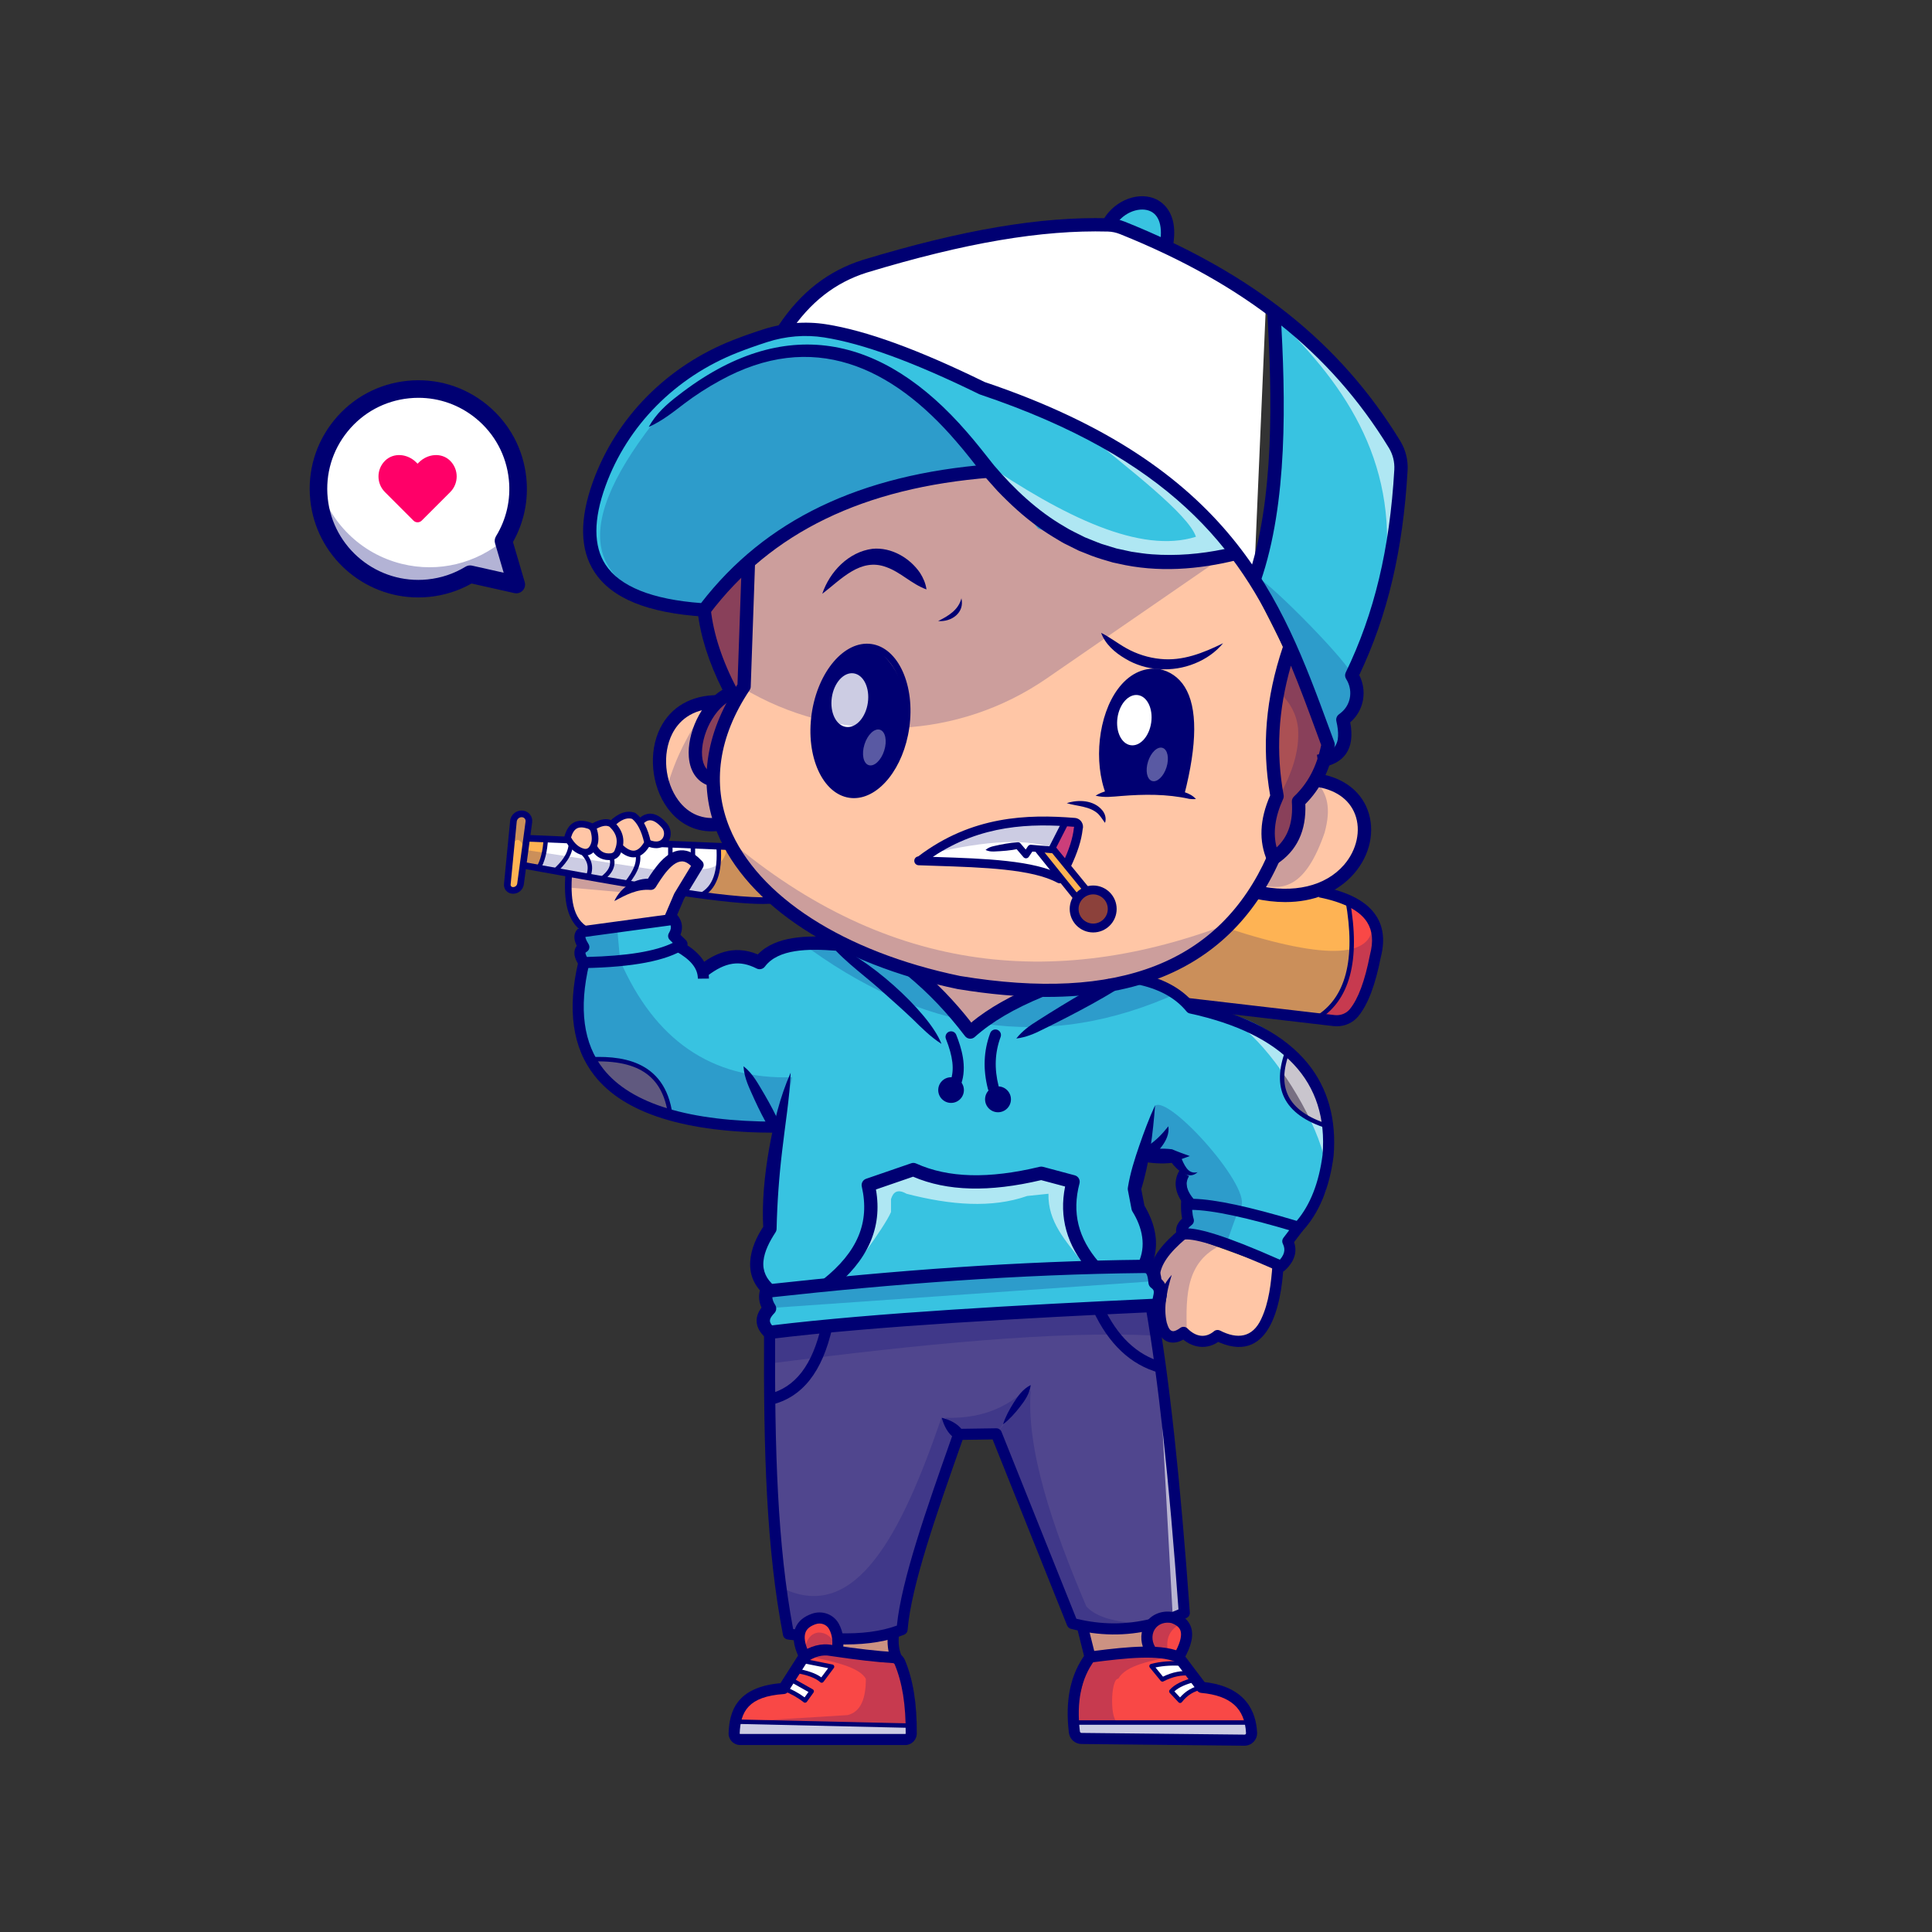 <?xml version="1.0" encoding="UTF-8"?>
<svg id="Layer_1" data-name="Layer 1" xmlns="http://www.w3.org/2000/svg" viewBox="0 0 4000 4000">
  <rect x="0" y="0" width="4000" height="4000" fill="#333333" stroke="none"/>
  <defs>
    <style>
      .cls-1 {
        fill: #ff4e7c;
      }

      .cls-2 {
        fill: #fff;
      }

      .cls-3 {
        fill: #ffb686;
      }

      .cls-4 {
        opacity: .5;
      }

      .cls-5 {
        opacity: .6;
      }

      .cls-6 {
        fill: #8c413b;
      }

      .cls-7 {
        opacity: .2;
      }

      .cls-8 {
        fill: #feb354;
      }

      .cls-9 {
        fill: #f94846;
      }

      .cls-10 {
        fill: #38c3e1;
      }

      .cls-11 {
        opacity: .35;
      }

      .cls-12 {
        fill: #50468e;
      }

      .cls-13 {
        opacity: .3;
      }

      .cls-14 {
        fill: #000072;
      }

      .cls-15 {
        fill: #786f82;
      }

      .cls-16 {
        fill: #ffc6a6;
      }

      .cls-17 {
        fill: #ab5054;
      }

      .cls-18 {
        fill: #ff0068;
      }
    </style>
  </defs>
  <path class="cls-16" d="M1549.37,1168.43v248.79c-91.76,125.81-106.8,258.26,12.49,402.33,178.02,167.75,396.17,228.65,641.57,218.92,211.11-.75,358.51-83.88,432.94-261.39,0-169.97-6.93-313.18,28.8-421.42l-106.08-209.87c-195.94,57.03-362.65-32.03-519.61-169.79-185.91,20.22-358.65,66.09-490.11,192.42Z"/>
  <path class="cls-16" d="M1477.05,1453.18c-52.66,5.3-98.16,31.97-111.72,153.94,32.16,77.75,75.73,98.4,123.04,100.34l-11.92-100.34,.61-153.94Z"/>
  <path class="cls-14" d="M1767.05,1645.51c-159.71-23.93-62.59-344.18,36.23-305.34,97.07,43.11,114.91,260.9-36.23,305.34Z"/>
  <path class="cls-14" d="M2296.7,1643.1c-43.83-168.45,11.43-226.32,95.56-251.97,71.16,11.85,86.03,100.04,52.85,253.36-48.91-9.3-98.39-9.56-148.41-1.39Z"/>
  <ellipse class="cls-2" cx="1759.46" cy="1449.54" rx="56.03" ry="37.68" transform="translate(75.42 2986.05) rotate(-81.86)"/>
  <g class="cls-11">
    <ellipse class="cls-2" cx="1810.29" cy="1547.57" rx="38.45" ry="21.41" transform="translate(-212.47 2804.78) rotate(-72.39)"/>
  </g>
  <ellipse class="cls-2" cx="2348.5" cy="1490.99" rx="52.43" ry="35.26" transform="translate(540.04 3604.74) rotate(-81.86)"/>
  <g class="cls-11">
    <ellipse class="cls-2" cx="2396.06" cy="1582.72" rx="35.98" ry="20.03" transform="translate(162.57 3387.61) rotate(-72.39)"/>
  </g>
  <path class="cls-10" d="M1196.96,1921.35l197.79-18.01-6.89,37.5,17.34,11.89,40.05,49.33,106.23-17.62,172.71-36.33,198.43,71.25,86.24,117.38,129-78.82,236.42-26.95,105.22,59.19c109.14,2.24,206.75,66.98,248.71,164.81,59.19,137.99-26.62,261.87-31.19,268.23-6.57,10.71-13.15,21.43-19.72,32.14l-24.85,66.48-204.32-66.48,15.3-32.91v-31.66l-11.48-61.7-17.22-28.7-63.13-6.89-21.31,76.3,32.79,93.97-10.39,48.44,24.21,47.88,1.1,42.19-793.19,54.85c-27.62-11.76-33.01-25.07-10.71-40.31l-.92-44.38c-31.06-45-25.35-87.48,.92-128.56l19.36-210.14c-102.33,3.48-200.28-11.21-292.35-50.27-107.18-50.54-144.94-149.72-115.6-295.92l2.3-28.4-10.86-37.79Z"/>
  <path class="cls-10" d="M1732.54,2642.63c53.83-46.98,64.57-114.4,61.68-188.3l96.42-29.84c78.96,23.75,168.27,19.11,262.86,0l60.84,29.84c1.47,63.93,18.22,118.28,47.7,164.63l-536.7,39.7,7.19-16.02Z"/>
  <polygon class="cls-10" points="1593.19 2672.43 2376.11 2618.96 2389.74 2645.92 2391.5 2698.19 1594.1 2751.84 1580.28 2735.76 1594.1 2716.81 1593.19 2672.43"/>
  <path class="cls-10" d="M2448.13,2555.35l8.99-28.31v-34.44l231.3,48.98-21.43,26.78-14.54,53.47c-72.76-30.2-142.43-55.05-204.32-66.48Z"/>
  <path class="cls-15" d="M2747.2,2325.79c-29.93,1.11-59.25-18.06-87.86-60.47-9.47-30.97-3.83-59.25,7.65-86.47,45.04,39.2,74.32,86.82,80.21,146.94Z"/>
  <path class="cls-15" d="M1225.44,2195.48c39.18-4.07,77.39,.63,113.64,22.96,32.12,27.01,49.75,55.84,42.47,87.81-65.28-19.93-123.23-49.26-156.11-110.77Z"/>
  <path class="cls-10" d="M1201.24,1936.25l6.58,22.89-7.17,21.92c59.1,18.29,132.4,5.34,211.33-20l-16.34-24.82,8.7-32.9-203.09,32.9Z"/>
  <path class="cls-12" d="M1594.1,2751.84l790.03-53.64,67.82,641.16s-67.79,22.89-67.82,23.69c-.57,14.81-164.09,5.7-164.05-1.88l-157.26-392.58-78.06,1.15-127.95,408.07-122.47,15.13c-3.94-26.16-21.13-35.43-39.66-42.98-19.03,3.48-29.9,19.15-39.91,36.1l-22.41-3.08c-31.28-172.74-43.27-382.88-39.03-624.45"/>
  <path class="cls-10" d="M1457.89,1262.83c-304.86-28.1-275.36-192.48-136.68-401.35,211.5-210.73,408.76-223.44,596.98-110.58,261.9,94.58,502.88,205.23,640.91,394.9-118.84,26.79-258.84,1.1-409.61-51.32l-99.29-117.08c-215,7.27-417.4,77.61-592.31,285.43Z"/>
  <path class="cls-10" d="M2749.64,1558.99l-152.85-367.96c55.13-150.25,56.47-341.79,40.57-546.57,111.52,89.03,203.75,187.06,263.3,300.34-6.97,176.85-38.92,329.97-102.05,453.48,15.48,35.63,15.03,67.56-18.37,91.83,12.67,38.8,3.67,62.59-30.61,68.87Z"/>
  <path class="cls-10" d="M2294.1,465.65c17.89-38.08,52-46.81,94.52-40.33,29.55,24.79,38.3,53.35,25.49,85.8l-120.01-45.48Z"/>
  <path class="cls-2" d="M1624.16,680.38c82.02-153.57,354.39-189.43,646.43-213.12,126.28,43.4,257.27,79.17,349.78,177.21l-23.58,546.57c-147.12-192.53-333.01-312.86-546.59-381.59-145.07-75.21-287.87-126.52-426.03-129.06Z"/>
  <path class="cls-17" d="M2683.83,1352.37c-54.73,73.22-54.3,175.37-39.89,284.85-19.98,46.56-23.91,93.18-7.56,139.87,35.37-18.65,52.85-57.78,52.04-117.85,29.19-24.79,48.35-63.98,60.31-113.51l-64.9-193.36Z"/>
  <path class="cls-17" d="M1549.37,1168.43l-12.22,257.95c-35.13,64.01-57.53,124.8-60.71,180.73-19.58-13.87-34.94-33.82-20.08-97.37,14.07-33.58,35.19-58.7,58.16-81.62l-56.63-165.29,91.48-94.4Z"/>
  <polygon class="cls-16" points="1909.29 2014.58 2008.87 2136.75 2126.72 2057.93 1909.29 2014.58"/>
  <path class="cls-16" d="M1177.44,1808.49c-12.97,50.13-2.96,87.24,28.83,112.02l181.6-16.22,57.39-113.43c-30.14-23.47-60.44-35.13-92.12,46.68l-175.7-29.05Z"/>
  <path class="cls-16" d="M1174.94,1734.61c12.43-35,28.7-34.63,46.43-20.66l44.83-7.76c22.05-21.55,40.43-24.31,55.05-7.85,19.7-7.23,38.91-11.3,54.03,10.57,10.63,24.82,.58,37.53-31.9,37.08-14,18.91-33.01,22.06-56.69,10.52-19.78,17.82-38.31,22.07-54.58,1.48-10.42,6.5-21.82,8.17-36.19-4.83l-20.98-18.55Z"/>
  <path class="cls-16" d="M2603.07,1842.51c91.51,29.55,167.55,6.89,218.91-99,12.74-87.87-38.67-113.05-96.95-131.52l-36.61,47.24c-.07,65.12-34.93,125.31-85.35,183.28Z"/>
  <path class="cls-16" d="M2448.13,2555.35c-39.48,39.43-80.21,79.08-40.94,104.74-13.46,74.92-11.71,126.87,43.24,98.44,25.48,25.95,49.12,30.22,70.4,6.5,70.92,45.73,108.87-12.37,125.2-138.51l-197.9-71.17Z"/>
  <path class="cls-2" d="M1914.75,1777.08c72.69-56.72,166.08-85.77,290.41-73.46l-25.25,56.82h-29.83l41.21,57.87c-69.61-27.3-169.07-36.66-276.53-41.23Z"/>
  <path class="cls-8" d="M1064.69,1843.32c20.52-13.98,40.54-153.98,17.97-158.09l-16.02,6.23-16.18,137.88,14.23,13.98Z"/>
  <path class="cls-8" d="M1095.1,1735.33l79.84,3c21.33,23.63,39.06,27.12,53.77,13.72,20.72,18.04,39.97,24.95,54.97,0,22.83,14.65,43.39,16.35,59.71-6.05l161.96,7.16,100.81,110.01-189.32-16.13,28.43-56.18-34.48-16.2-67.4,58.81-258.57-42.61,10.29-55.53Z"/>
  <path class="cls-8" d="M2603.07,1842.51l129.73,4.02c57.27,14.44,105.97,33.69,115.62,74.83,.19,78.67-17.05,142.08-49.72,191.98l-333.04-34.86-91.38-47.5c85.94-45.15,163.77-108.44,237.07-181.87"/>
  <path class="cls-2" d="M1129.93,1739.02l-15.26,60.23,235.32,34.22,48.4-58.81,42.95,16.2-29.36,56.97,47.01,6.55c28.83-30.8,29.93-65.88,29.38-101.22l-144.99-7.16c-21.88,25.71-41.7,25.33-59.71,1.87-18.95,32.4-36.29,33.51-51.56-5.79-15.57,26.89-33.16,22.87-52.19-3.05h-49.99Z"/>
  <polygon class="cls-3" points="1743.33 3393.19 1738.74 3415.94 1852.94 3432.47 1852.94 3379.98 1743.33 3393.19"/>
  <polygon class="cls-3" points="2241.88 3371.01 2256.14 3428.09 2378.49 3415.94 2378.49 3364.36 2241.88 3371.01"/>
  <circle class="cls-6" cx="2263.31" cy="1881.93" r="39.42"/>
  <polygon class="cls-8" points="2150.07 1760.44 2179.91 1760.44 2248.21 1840.91 2230.33 1860.34 2150.07 1760.44"/>
  <polyline class="cls-1" points="2203.69 1706.92 2179.91 1755.76 2208.6 1787.99 2229.27 1706.92 2206.88 1706.92"/>
  <path class="cls-9" d="M1664.51,3426.97c-13.23-41.02-.48-64.92,30.18-77.02,24.48,11.29,37.24,35.06,37.93,71.67l120.32,16.45c20.57,27.52,34.11,68.17,33.6,135.07l-363.93-8.42c22.66-50.93,55.44-74.37,99.81-66.37l42.09-71.38Z"/>
  <path class="cls-9" d="M2222.62,3566.33c-.4-8.8,33.52-138.23,33.52-138.23l122.35-7.5c-5.93-57.39,18.57-69.29,49.68-71.33,27.11,23.08,40.04,48.68,12.31,81.53l47.45,68.39c45.34-1.14,83.77,11,100.14,65.53l-365.44,1.61Z"/>
  <polygon class="cls-2" points="2449.51 3443.82 2384.14 3449.54 2405.34 3475.5 2456.53 3460.46 2449.51 3443.82"/>
  <path class="cls-2" d="M2466.14,3475.5l-38.51,23.69,12.85,22.1c16.1-17.41,31.14-28.51,44.03-27.02l-18.37-18.77Z"/>
  <polygon class="cls-2" points="2222.62 3566.33 2591.25 3566.33 2588.06 3602.83 2222.62 3596.86 2222.62 3566.33"/>
  <polygon class="cls-2" points="1635.48 3476.19 1679.43 3502.92 1666.8 3518.99 1622.42 3498.35 1635.48 3476.19"/>
  <path class="cls-2" d="M1646.12,3461.54c20.33,1.83,39.89,5.6,57.14,15.15l14.05-25.42-55.56-17.01-15.63,29.64"/>
  <polygon class="cls-2" points="1522.61 3564.72 1886.54 3573.13 1876.87 3605.66 1522.61 3596.6 1522.61 3564.72"/>
  <path class="cls-9" d="M2729.29,2106.07c64.35-43.46,83.25-124,63.58-236.01l55.55,51.29c-8.14,64.94-21.85,128.08-55.59,184.72h-63.54Z"/>
  <g class="cls-7">
    <path class="cls-14" d="M1441.34,1261.12c-222.36-34.07-267.67-155.03-88.2-386.32,181.9-178.71,356.26-184.55,525.23-66.54l171.82,169.13c-221.44-1.23-423.46,98.15-608.86,283.72Z"/>
  </g>
  <g class="cls-7">
    <path class="cls-14" d="M2596.79,1191.03c.77,.04,2.06,1.55,4.71,2.89,32.88,16.59,199.46,186.99,197.11,204.37,18.55,29.05,13.9,59.57-18.37,91.83l-18.38,65.47"/>
  </g>
  <g class="cls-7">
    <path class="cls-14" d="M2650.54,1435.01c19.95,19.36,33.76,42.64,36.92,72.72,3.58,49.71-14.19,94.43-36.92,138-14.74,41.02-19.23,82.51-14.16,124.46,35.4-18.09,50.56-53.77,51.08-102.16l59.52-115.43-73.49-193.35"/>
  </g>
  <g class="cls-7">
    <path class="cls-14" d="M1457.89,1262.83l50.58,171.45-58.05,83.53c-6.42,46.2,.22,78.3,19.27,97.04l55.92-169.5,15.06-28.12,8.7-248.79-91.48,94.4Z"/>
  </g>
  <g class="cls-7">
    <path class="cls-14" d="M1457.12,1472.89c-31.83,45.14-58.31,95.47-75.38,154.96,26.98,61.76,64.12,81.7,106.62,79.6l-11.92-100.34-35.1-16.94,15.79-117.28Z"/>
  </g>
  <g class="cls-7">
    <path class="cls-14" d="M2729.29,1623.27c17.3,20.96,27.58,48.81,13.07,101.01-38.92,112.49-84.42,119.33-131.01,108.51l30-62.59c34.51-15.09,48.13-54.48,47.06-110.96l40.88-35.97Z"/>
  </g>
  <g class="cls-7">
    <path class="cls-14" d="M2551.41,1139.8l-384.57,264.98c-181.48,125.05-418.07,136.74-610.99,30.18l-26.39-14.58,12.22-257.95c156.87-127.4,320.72-186.85,490.11-192.42,141.18,155.39,316.22,206.33,519.61,169.79Z"/>
  </g>
  <g class="cls-7">
    <path class="cls-14" d="M1508.46,1738.33c332.38,281.41,687.42,313.97,1058.97,165.02-137.84,117.2-311.83,178.23-545.2,147.02-232.9-56.76-417.2-155.1-529.47-315.05"/>
  </g>
  <g class="cls-7">
    <path class="cls-14" d="M1059.41,1753.16c8.98-21.55,18.26-18.05,27.78,6.41,13.08-51.93,8.92-71.77-4.52-74.33-21.11-.03-26.55,26.54-23.26,67.93Z"/>
  </g>
  <g class="cls-7">
    <polyline class="cls-14" points="1087.19 1759.57 1368.4 1802.69 1343.38 1833.47 1084.81 1790.86 1090.02 1753.16"/>
  </g>
  <g class="cls-7">
    <path class="cls-14" d="M1439.58,1799.25c37.03,2.69,61.49-9.64,65.76-46.09l107.4,110.59-195.9-16.71,22.74-47.79Z"/>
  </g>
  <g class="cls-7">
    <path class="cls-14" d="M2540.28,1921.35c212.59,69.34,310.64,61.87,300.71-18.01l11.12,43.15c-7.46,63.31-24.6,119.41-53.4,166.83l-333.04-34.86-82.58-61.61,157.2-95.51Z"/>
  </g>
  <g class="cls-7">
    <path class="cls-14" d="M1657.23,1950.5c245.79,184.08,506.2,232.46,785.73,103.31l-63.84-26.95c-111.48,22.74-225.59,27.49-344.19,1.61-81.81,10.88-189.11-31.63-298.25-77.97h-79.46Z"/>
  </g>
  <g class="cls-7">
    <polygon class="cls-14" points="1177.44 1837.54 1292.28 1847.65 1299.12 1826.17 1177.44 1808.49 1177.44 1837.54"/>
  </g>
  <g class="cls-7">
    <path class="cls-14" d="M1277.14,1914.18l6.75,74.66c70.92,162.66,187.61,246.64,356.13,241.49l-19.9,103.39c-120.28,7.78-232.71-16.45-337.2-73.07-73.59-40.09-98.44-132.14-77.41-273.11l2.3-28.4,.6-27.48,68.72-17.49Z"/>
  </g>
  <g class="cls-7">
    <path class="cls-14" d="M2391.22,2289.38c29.37-23.71,208.7,177.68,176.21,211.63-5.29,5.53-27.47,71.93-27.47,71.93-85.6,32.46-84.81,108.02-82.84,184.18l-38.19,12.46-10.6-51.24c-8.24-22.88-10.92-42.88,10.6-50.36-13.73-4.01-22.52-16.7-27.71-35.74l63.31-90.67,2.58-48.98-5.17-63.52-5.51-28.7-74.84-6.89,19.62-104.11Z"/>
  </g>
  <g class="cls-7">
    <polygon class="cls-14" points="1592.52 2708.26 2384.14 2652.92 2369.91 2618.96 1593.19 2672.43 1592.52 2708.26"/>
  </g>
  <g class="cls-7">
    <path class="cls-14" d="M1604.82,2821.55c302.17-38.6,583.33-66.81,786.41-56.36l6.78-62.91-793.19,54.85c-2.92,25.45-5.3,50.25,0,66.06"/>
  </g>
  <g class="cls-7">
    <path class="cls-14" d="M1949.18,2935.29c-82.34,240.16-176.84,424.41-326.76,353.93l9.95,93.74,22.41,3.08c14.11-23.18,27.81-40.72,39.91-36.1,20.34,1.97,35.23,11.15,38.17,36.1l134.82-12.26,113.64-395.25-32.14-43.24Z"/>
  </g>
  <g class="cls-7">
    <path class="cls-14" d="M2133.99,2867.57c-52.33,53.15-112.65,69.94-177.16,67.72l34.6,34.44,71.38-1.15,71.17-101.01Z"/>
  </g>
  <g class="cls-7">
    <path class="cls-14" d="M2133.99,2877.52c-9.41,120.9,42.79,278.64,115.17,448.44,27.74,30.14,81.43,33.54,134.98,37.08l-164.05-1.88-157.26-392.58,71.17-91.07Z"/>
  </g>
  <g class="cls-7">
    <path class="cls-14" d="M1664.51,3426.97c2.28-29.71,12.45-45.17,30.18-46.99,19.64,.08,31.36,13.51,37.71,35.95l-67.89,11.03Z"/>
  </g>
  <g class="cls-7">
    <polyline class="cls-14" points="1732.39 3396.23 1732.39 3415.94 1849.06 3423.14 1852.94 3389.45 1743.33 3393.19"/>
  </g>
  <g class="cls-7">
    <polygon class="cls-14" points="2241.88 3371.01 2256.14 3428.09 2378.49 3420.59 2378.97 3371.01 2241.88 3371.01"/>
  </g>
  <g class="cls-7">
    <path class="cls-14" d="M2442.16,3363.04c-18.18,10.36-28.57,26.41-24.64,52.9h-39.03s.48-44.92,.48-44.92c20.96-20.74,42.02-23.21,63.19-7.97Z"/>
  </g>
  <g class="cls-7">
    <path class="cls-14" d="M1669.28,3428.09c54.55,11.61,110.12,22.88,123.38,47.89-.01,39.83-9.87,68.07-37.86,74.96l-223.45,13.77-8.74,31.88,364.04,6.23-29.83-168.57c-74.56-11.56-143.24-18.47-187.54-6.16Z"/>
  </g>
  <g class="cls-7">
    <path class="cls-14" d="M2433.24,3428.09c-49.87,10.38-101.57,18.96-117.88,47.41-16.85,0-17.51,91.9,0,89.21,8.91-1.37,288.46-.92,272.7,8.42v29.69l-356.76-5.83-7.82-56.77c7.09-46.71,18.82-86.08,40.22-110.2l169.54-1.94Z"/>
  </g>
  <g class="cls-7">
    <path class="cls-14" d="M1914.75,1770.2c106.8-26.02,200.93-37.45,265.16-14.44l28.7,32.23,24.47-76.28-43.12-11.85c-108.02-4.91-198.68,20.41-275.2,70.34Z"/>
  </g>
  <g class="cls-5">
    <path class="cls-2" d="M2654.62,670.53c148.64,145.95,251.26,315.22,206.95,558.91l39.09-284.63c-62.81-118.14-147.03-206.5-246.04-274.28Z"/>
  </g>
  <g class="cls-5">
    <path class="cls-2" d="M2030.1,952.64c174.27,118.66,331.89,194.57,445.96,158.67-15.48-46.34-137.33-139.65-242.99-225.8,139.72,87.53,280.43,175.07,326.03,260.29-96.3,17.01-186.39,22.77-264.5,6.82-114.13-39.99-210.29-98.44-264.5-199.98Z"/>
  </g>
  <g class="cls-5">
    <path class="cls-2" d="M2509.35,2106.07c81.61-36,316.92,336.53,211.79,386.52,34.21-69.95,33.42-150.07,7.08-237.62-50.12-91.67-127.52-133.13-218.87-148.91Z"/>
  </g>
  <g class="cls-5">
    <polygon class="cls-2" points="2398 2797.82 2428.17 3349.27 2451.95 3339.35 2398 2797.82"/>
  </g>
  <g class="cls-5">
    <path class="cls-2" d="M1755.19,2636.84c-3.36,9.94,75.25-93.89,89.53-127.41v-26.7c4.51-15.05,13.67-21.61,32.14-11.18,91.11,23.57,176.26,30.37,249.86,4.59l44-4.59c-1.37,58.54,35.92,97.32,67.72,138.89l-16.84-163.76-56.7-16.6c-76.76,14.62-164.08,11.96-260.5-5.6l-98.09,26.1c4.45,70.51-16.28,131.15-51.13,186.26Z"/>
  </g>
  <path class="cls-14" d="M2636.38,1790.86c-1.32,0-2.64-.19-3.94-.57-3.9-1.16-7.09-3.99-8.7-7.72-17.83-41.17-15.88-85.62,5.99-135.77-17.79-101.35-9.18-202.01,26.28-307.43-91.87-204.99-235.44-390.91-627.04-522.61-.57-.19-1.13-.42-1.67-.69-135.47-66.35-240.52-104.79-321.14-117.49-38.66-6.09-79.34-2.77-117.66,9.6-22.52,7.27-42.59,14.38-61.35,21.76-128.42,50.45-228.08,151.06-273.42,276.03-25.26,69.62-25.28,124.48-.06,163.04,29.59,45.25,96.11,72.01,197.78,79.59,133.02-172.09,328.62-266.08,597.67-287.21l2.16,27.47c-263.83,20.73-454.34,113.07-582.4,282.31-2.79,3.69-7.29,5.74-11.87,5.43-116.54-7.52-190.6-37.79-226.39-92.52-30.22-46.21-31.15-109.3-2.78-187.51,48.04-132.4,153.46-238.93,289.25-292.27,19.3-7.58,39.89-14.89,62.96-22.33,42.41-13.69,87.5-17.36,130.41-10.59,83.22,13.11,190.57,52.22,328.16,119.56,513.26,172.89,614.65,448.58,712.71,715.21,3.74,10.16,7.48,20.32,11.24,30.48,.88,2.38,1.09,4.96,.6,7.45-10.01,50.73-29.34,89.27-60.63,120.67,2.26,55.11-17.42,96.76-58.56,123.86-2.27,1.5-4.91,2.27-7.58,2.27Zm36.36-412.7c-26.37,91.49-31.31,179.46-15.16,267.89,.51,2.76,.15,5.62-1.01,8.17-16.86,37.12-21.32,70.1-13.48,100.24,24.12-22.25,34.47-53.27,31.58-94.25-.29-4.11,1.28-8.14,4.27-10.97,28.88-27.34,46.86-61.34,56.41-106.75-3.31-8.95-6.6-17.9-9.89-26.85-17.06-46.38-33.96-92.33-52.72-137.47Z"/>
  <path class="cls-14" d="M2562.4,1159.17c-80.44,20.23-165.98,26.74-247.32,7.74,0,0-11.18-2.37-11.18-2.37l-10.96-3.27c-13.3-3.7-30.82-9.38-43.27-14.75-3.79-1.43-12.36-4.93-15.96-6.31-2.92-1.35-22.16-11.05-25.58-12.71-5.93-2.65-14.28-7.66-19.89-11.16-11.45-6.78-27.73-16.89-38.07-24.98-30.74-21.64-58.89-47.84-84.9-74.8-9.96-11.25-20.12-22.38-29.9-33.75-15.4-19.72-38.97-49.91-55.33-68.51-133.29-155.45-297.64-232.72-490.17-125.87-25.3,13.82-49.68,29.58-72.88,47.05-23.14,17.64-45.52,35.85-73.88,48.56,14.92-27.27,37.38-47.35,61.11-65.41,218.37-170.32,422.9-126.35,598.03,76.35,16.66,18.74,40.15,48.78,55.95,68.76,41.74,48.9,89.55,94.05,145.47,126.35,12.11,7.85,29.65,15.66,42.48,22.33,11.27,4.36,23.32,9.66,34.67,13.72,6.11,1.83,24.5,7.53,30.56,9.37,7.24,1.62,23.96,5.17,31.25,6.79,14.07,2.05,28.17,4.41,42.36,5.34,49.88,3.72,100.71-.48,149.63-10.77,0,0,21.19-4.43,21.19-4.43l6.6,26.75h0Z"/>
  <path class="cls-14" d="M2730.61,1589.83l-4.04-27.25c19.38-2.87,31.35-8.54,37.67-17.85,7.22-10.63,8.09-27.95,2.59-51.48-1.25-5.33,.78-10.9,5.18-14.18,2.64-1.97,5.13-4.05,7.41-6.18,18.29-17.1,21.48-45.37,7.57-67.22-2.57-4.03-2.86-9.1-.78-13.4,59.11-122,91.05-255.35,100.54-419.68,.93-16.12-2.99-31.85-11.33-45.48-121.11-197.91-297.94-338.48-556.5-442.4-8.18-3.29-16.65-5.07-25.18-5.3-137.18-3.65-295.7,23.35-498.97,84.91-65.36,20.54-117.78,61.47-160.11,125.1l-22.93-15.26c45.97-69.08,103.19-113.62,174.93-136.16,206.32-62.47,367.65-89.8,507.82-86.12,11.82,.31,23.5,2.76,34.73,7.27,264.33,106.24,445.37,250.37,569.73,453.58,11.29,18.45,16.59,39.7,15.34,61.45-9.53,165.14-41.37,299.97-100.1,423.55,16.31,31.93,10.16,70.91-15.92,95.28-.9,.84-1.83,1.67-2.77,2.5,5.15,27.57,2.37,48.8-8.44,64.69-10.81,15.9-29.26,25.59-56.42,29.61Z"/>
  <path class="cls-14" d="M2609.81,1204.39l-26.04-9c55.06-159.2,50.21-377.6,39.84-550.1l27.5-1.66c11.18,185.91,15.02,397.91-41.3,560.75Z"/>
  <path class="cls-14" d="M2167.14,2064.02c-57.1,0-118.55-5.4-184.11-16.22-.19-.03-.37-.06-.56-.1-249.87-51.88-435.85-172.88-497.5-323.69-40.17-98.26-25.66-204.39,41.95-307.14l8.86-253.5,27.53,.96-9,257.39c-.09,2.56-.89,5.05-2.32,7.18-64.14,95.81-78.49,194.25-41.52,284.68,58.16,142.26,236.58,257.04,477.33,307.08,328.87,54.19,536.92-27.32,636.01-249.2l25.16,11.24c-52.85,118.33-137.66,200.35-252.06,243.76-65.92,25.02-142.8,37.55-229.77,37.55Z"/>
  <path class="cls-14" d="M1473.46,1628.3c-27.53-6.1-44.79-28.4-47.33-61.18-3.68-47.39,23.72-112.03,69.72-139.04-28.69-57.24-46.06-112.26-51.66-163.75l27.39-2.98c5.63,51.79,24.18,107.81,55.12,166.48,1.83,3.47,2.09,7.55,.73,11.23-1.37,3.67-4.24,6.59-7.89,8.02-41.04,16.06-69.15,76.57-65.94,117.91,1.61,20.72,10.3,32.97,25.82,36.42l-5.96,26.89Z"/>
  <path class="cls-14" d="M1473.66,1721.25c-36.37,0-68.27-16.55-91.37-47.86-34.11-46.25-40.47-116.24-15.13-166.41,22.08-43.72,64.2-67.8,118.59-67.8v27.55c-55.71,0-81.87,28.64-94,52.67-20.91,41.41-15.57,99.29,12.71,137.64,21.04,28.53,51.58,41.04,86.01,35.21l4.6,27.16c-7.28,1.23-14.43,1.84-21.41,1.84Z"/>
  <path class="cls-14" d="M2427.61,513.88l-27-5.49c7.8-38.36-.18-64.71-21.89-72.31-22.14-7.75-56.51,4.81-72.35,35.84l-24.54-12.53c20.64-40.41,68.19-62.53,105.98-49.31,13.34,4.67,55.63,25.94,39.8,103.8Z"/>
  <path class="cls-14" d="M2279.77,1310.28c18.59,9.16,34.04,21.73,51.88,31.64,21.7,12.21,45.89,19.88,70.49,22.29,45.99,4.92,88.74-12.11,130.17-32.5-15.33,18.59-35.92,32.85-58.76,42-45.95,18.75-101.44,15.92-144.15-10.23-21.2-12.46-40.9-29.58-49.63-53.2h0Z"/>
  <path class="cls-14" d="M1702.39,1229.44c15.33-45.72,54.54-86.98,104.31-93.25,38.78-3.52,77,18.92,98.21,50,6.42,10.23,11.5,21.24,13.28,34.17-31.41-11.42-52.93-35.51-83.25-46.24-53.4-20-93.01,25.12-132.55,55.32h0Z"/>
  <path class="cls-14" d="M1942.29,1285.79c21.02-10.34,42.11-22.87,48.21-47.06,7.01,29.9-20.65,49.46-48.21,47.06h0Z"/>
  <path class="cls-14" d="M2268.29,1647.37c15.81-9.98,33.39-12.56,51.33-14.8,17.59-2.25,35.37-3.68,53.25-3.59,17.86,.07,35.84,1.5,53.51,4.91,17.58,4.03,36.64,6.15,49.68,20.37-5,.66-9.4,.2-13.76-.26-46.36-10.32-93.85-9.78-141.09-5.97-17.62,1.39-35.37,3.82-52.91-.65h0Z"/>
  <path class="cls-14" d="M2208.6,1662.87c24.28-7.95,56.17-6.49,73.59,14.79,6.05,7.27,8.71,17.17,5.61,25.96-5.53-7.45-9.19-13.48-14.13-18.55-17.54-16.26-42.89-15.44-65.07-22.2h0Z"/>
  <path class="cls-14" d="M1768.02,1652.45c-3.1,0-6.2-.22-9.31-.66-55.73-7.97-90.85-85.88-78.3-173.67,12.55-87.79,68.12-152.73,123.84-144.76,55.73,7.97,90.85,85.88,78.3,173.67-11.86,82.9-62.06,145.42-114.53,145.42Zm26.66-306c-45.61,0-89.75,57.57-100.63,133.61h0c-11.48,80.27,18.4,151.19,66.61,158.08,2.54,.36,5.09,.54,7.62,.54,45.61,0,89.75-57.57,100.63-133.61,11.48-80.27-18.4-151.19-66.61-158.08-2.54-.36-5.09-.54-7.62-.54Z"/>
  <path class="cls-14" d="M2451.79,1646.2l-13.34-3.43c26.31-102.35,27.22-174.11,2.72-213.3-10.39-16.61-25.62-27.12-45.28-31.25-33.91-2.58-56.93,18.41-70.33,36.47-37.91,51.12-47.77,141.56-22.45,205.88l-12.82,5.04c-26.89-68.31-16.26-164.56,24.2-219.13,22.27-30.03,50.95-44.54,82.91-41.97,.28,.02,.55,.06,.83,.12,23.7,4.85,42.08,17.47,54.61,37.52,26.58,42.51,26.22,117.89-1.06,224.03Z"/>
  <path class="cls-14" d="M2193.68,1828.74c-1.52,0-3.03-.38-4.4-1.12-52.09-28.4-153.61-31.75-251.78-34.99-11.93-.39-23.86-.79-35.72-1.22-4.6-.17-8.37-3.72-8.8-8.31-.44-4.58,2.59-8.78,7.08-9.82l1.06-.24c111.02-84.21,226.15-87.53,324.21-79.62,5.83,.48,10.95,3.59,14.07,8.52,2.88,4.55,3.63,9.97,2.12,15.07-2.54,22.91-10.78,48.7-25.17,78.78l-16.57-7.92c13.68-28.6,21.39-52.72,23.58-73.76,.08-.78,.26-1.55,.54-2.28-88.98-7.28-192.36-4.97-292.59,62.23l6.81,.23c100.32,3.31,204.06,6.73,259.97,37.22l-2.84,5.21,8.14,4.27c-.3,.56-.6,1.11-.91,1.66l-.65,1.19c-1.14,2.18-3.11,3.81-5.47,4.53-.87,.26-1.77,.39-2.67,.39Z"/>
  <path class="cls-14" d="M2179.33,1766.57l-45.91-3.86,6.27-2.99-9.76,14.35c-2.46,3.74-8.09,4.03-10.94,.6,0,0-16.64-19.51-16.64-19.51l6.16,2.36c-16.62,3.53-33.59,4.7-50.54,5.42-5.67,.19-11.43-.27-17.52-3.22,5.1-4.45,10.53-6.42,16.05-7.73,16.74-3.83,33.63-7.23,50.8-8.15,2.19-.11,4.21,.85,5.54,2.39l16.64,19.51-10.94,.6,9.76-14.35c1.45-2.13,3.88-3.19,6.27-2.99l45.91,3.86-1.15,13.73h0Z"/>
  <rect class="cls-14" x="2156.45" y="1726.58" width="66.99" height="13.77" transform="translate(-348.99 2897.31) rotate(-62.99)"/>
  <rect class="cls-14" x="2208.8" y="1742.52" width="13.78" height="117.25" transform="translate(-639.72 1809.09) rotate(-39.27)"/>
  <rect class="cls-14" x="2184.39" y="1745" width="13.77" height="133.45" transform="translate(-651.69 1771.73) rotate(-38.78)"/>
  <path class="cls-14" d="M2263.31,1930.54c-26.8,0-48.61-21.8-48.61-48.6s21.8-48.6,48.61-48.6,48.6,21.8,48.6,48.6-21.8,48.6-48.6,48.6Zm0-78.84c-16.67,0-30.24,13.57-30.24,30.24s13.57,30.24,30.24,30.24,30.24-13.57,30.24-30.24-13.57-30.24-30.24-30.24Z"/>
  <path class="cls-14" d="M2661.06,1867.65c-20.76,0-42.61-2.53-65.19-7.7l6.13-26.86c76.22,17.41,142.06,1.94,180.62-42.46,26.53-30.55,35.52-71.63,22.89-104.66-12.14-31.77-41.91-52.18-83.84-57.47l3.45-27.33c51.73,6.53,90.41,33.85,106.12,74.96,16.46,43.06,5.79,93.85-27.83,132.56-33.57,38.65-83.63,58.95-142.36,58.95Z"/>
  <path class="cls-14" d="M2008.87,2150.53c-.44,0-.88-.02-1.32-.06-3.82-.37-7.31-2.31-9.63-5.36-37.24-48.85-75.1-88.6-119.11-125.1l17.58-21.21c42.16,34.96,78.82,72.74,114.53,118.1,36.19-29.7,80.99-55.12,139.61-79.33l10.52,25.46c-61.88,25.56-107.32,52.26-143.01,84.02-2.53,2.26-5.8,3.49-9.16,3.49Z"/>
  <path class="cls-14" d="M1949.18,2161.24c-22.89-14.75-40.83-32.91-59.18-50.89-18.58-17.71-37.69-34.79-56.85-51.77-37.8-35.22-81.33-64.43-115.07-103.96,69.15,19.29,205.69,139.36,231.11,206.62h0Z"/>
  <path class="cls-14" d="M2309.48,2050.47c-32.4,19.85-65.84,37.88-99.57,55.33-16.85,8.77-33.88,17.22-50.94,25.61-16.92,8.65-34.44,16.22-54.82,18.72,12.72-16.11,28.3-27.15,44.47-37.12,16.03-10.22,32.1-20.38,48.35-30.22,32.44-19.76,65.22-38.97,99.01-56.34,0,0,13.5,24.01,13.5,24.01h0Z"/>
  <path class="cls-14" d="M1464.72,2020.34l-16.73-21.88c29.07-22.22,68.68-44.22,120.98-22.45,37.34-38.89,103.37-39.75,163.93-35.12l-2.1,27.47c-57.31-4.39-119.59-3.91-147.1,32.79-4.01,5.36-11.3,7.05-17.27,4.02-34.9-17.75-64.37-13.35-101.71,15.18Z"/>
  <path class="cls-14" d="M1636.96,2220.93c-2.27,54.83-11.58,108.1-17.63,162.21-6.38,53.26-10.21,106.87-11.46,160.45,.04,2.87-.85,5.67-2.31,7.92-11.72,18.01-22.69,38.25-24.89,59.3-2.16,20.43,6.34,38.07,22.25,51.04,0,0-10.33-3.11-10.33-3.11,257.54-28.28,516.35-47.94,775.82-50.59l-12.28,7.8c17.9-35.35,8.92-75-11.6-107.77-.87-1.43-1.45-3.01-1.76-4.56,0-.04-7.65-39.76-7.65-39.79-.34-1.98-.27-3.99,.16-5.92,4.71-29.46,13.77-57.82,23.46-85.97,9.81-28.31,20.23-56.33,32.77-83.66-4.63,59.42-11.55,119.29-29.48,176.26,0,0,.15-5.91,.15-5.91,0,.03,7.65,39.76,7.65,39.79,0,0-1.76-4.56-1.76-4.56,11.61,19.2,21.06,40.77,24.23,64.4,3.34,23.49-.91,48.42-11.34,69.64-2.34,4.87-7.22,7.73-12.28,7.8-258.2,2.63-516.17,22.22-773.05,50.42-3.85,.42-7.5-.78-10.28-3.06-49.93-40.75-34.81-100.23-2.7-146.83,0-.01-2.32,7.95-2.31,7.89-3.18-55.3,2.54-110.53,11.86-164.94,9.8-54.18,22.36-107.66,44.76-158.25h0Z"/>
  <path class="cls-14" d="M1593.34,2772.29c-3.42,0-6.73-1.27-9.28-3.6-11.33-10.33-17.23-21.53-17.54-33.29-.25-9.56,3.08-18.81,10.14-28.07-7.52-16.55-5.45-30.46-1.95-39.77l25.78,9.72c-1.8,4.77-3.29,12.48,4.41,24.39,3.51,5.42,2.78,12.56-1.77,17.16-4.22,4.27-9.22,10.49-9.08,15.85,.07,2.81,1.54,5.94,4.37,9.33,212.52-25.8,516.22-42.28,787.97-54.99,.17-.77,.34-1.51,.5-2.24,3-13.38,2.99-15.62-3.6-20.51-3.15-2.33-5.16-5.9-5.52-9.8-1.98-21.37-5.66-21.02-8.05-20.84l-2.38-27.44c29.09-2.62,35.39,24.98,37.27,40.04,15.8,14.95,12,31.9,9.17,44.56-.85,3.81-1.66,7.42-2.1,11.11-.8,6.68-6.31,11.81-13.04,12.12-276.89,12.89-588.9,29.64-803.62,56.16-.56,.07-1.13,.1-1.69,.1Z"/>
  <path class="cls-14" d="M1720.66,2670.87l-17.14-21.57c71.99-57.21,97.64-118.43,80.71-192.67-1.56-6.86,2.29-13.79,8.95-16.08l93.36-32.14c3.33-1.14,6.96-.97,10.16,.47,66.41,30.03,150.12,32.27,255.88,6.81,2.23-.54,4.56-.51,6.78,.09l65.81,17.6c7.33,1.96,11.7,9.49,9.76,16.83-15.86,60.02-2.8,113.21,39.95,162.61l-20.83,18.03c-45.3-52.35-61.71-110.92-48.88-174.29l-49.56-13.26c-107.76,25.44-194.62,23.12-265.2-7.08l-76.87,26.46c13.87,79.37-16.61,147.59-92.88,208.2Z"/>
  <path class="cls-14" d="M1271.93,1865.47c13.21-28.63,44.34-49.18,76.71-45.88,0,0-10.82,5.57-10.82,5.57l8.95-14.26c16.43-23.97,41.11-57.08,74.73-49.32,12.81,2.95,23.66,12.37,32.2,21.51,3.66,3.78,4.09,9.5,1.37,13.73l-39.03,64.28,.74-1.43-20.66,48.21-21.1-9.04,20.66-48.21c.21-.48,.48-1,.74-1.44l39.03-64.28,1.37,13.73c-6.67-7.11-14.05-13.35-20.77-14.75-23.27-5.23-47.55,35.81-58.49,53.03-2.41,3.83-6.62,5.82-10.84,5.57-27.23-2.46-51.19,10.43-74.78,23h0Z"/>
  <path class="cls-14" d="M1208.8,2004.36c-3.82,0-7.4-1.9-9.53-5.08-8.54-12.73-11.53-22.89-9.41-31.96,.78-3.33,2.23-6.35,4.33-9.05-3.81-7.69-6.58-16.74-4-25.24,1.4-4.6,4.95-10.92,13.96-14.92,.99-.44,2.04-.73,3.11-.88l185.96-25.25c4.19-.57,8.35,1.21,10.84,4.64,6.25,8.62,11.55,21.93,4.72,38.83l11.23,10.98c2.5,2.44,3.75,5.89,3.4,9.37-.35,3.47-2.27,6.6-5.21,8.49-38.8,24.98-107.22,38.09-209.16,40.09-.08,0-.15,0-.22,0Zm3.23-64.42c.08,.01-.45,3.73,6.47,14.67,1.67,2.65,2.19,5.86,1.44,8.9-.75,3.04-2.72,5.64-5.43,7.2-1.76,1.01-2.26,1.69-2.3,1.85-.03,.12-.5,2.45,2.92,8.72,83.24-2.05,141.73-11.62,177.85-29.16l-6.25-6.11c-3.82-3.74-4.56-9.61-1.78-14.17,4.26-7,4.7-12.02,3.5-16.03l-176.14,23.92c-.18,.12-.26,.21-.29,.23Z"/>
  <path class="cls-14" d="M1444.88,2026.29c-.23-21.52-14.48-39.15-46.21-57.17l11.33-19.97c24.63,13.98,57.41,37.16,57.83,76.89l-22.95,.24Z"/>
  <path class="cls-14" d="M1607.07,2345.2c-187.45,0-313.85-39.55-375.77-117.6-46.07-58.06-57.39-137.93-33.66-237.39l22.33,5.33c-22.01,92.25-12.15,165.53,29.31,217.79,57.34,72.28,177.69,108.9,357.7,108.91,2.15,0,4.27,0,6.43-.01l.11,22.96c-2.16,0-4.31,.01-6.45,.01Z"/>
  <path class="cls-14" d="M1539.39,2207.54c19.95,15.65,30.35,36.92,43,57.75,11.89,20.52,23.24,41.33,32.62,63.14,0,0-20.38,10.57-20.38,10.57-12.42-20.24-22.89-41.5-32.81-63.04-9.74-22.34-21.13-43.09-22.43-68.42h0Z"/>
  <path class="cls-14" d="M1212.14,1771.36c-1.69,0-3.39-.18-5.09-.56-15.8-3.5-28.66-14.61-38.23-33.02-.79-1.51-.98-3.26-.55-4.91,3.93-15.08,10.36-24.84,19.66-29.85,8.93-4.81,20.27-4.93,33.72-.37,7.15,2.43,12.62,8.18,14.62,15.39,4.95,17.82,3.16,32.18-5.46,43.92-4.39,5.98-11.37,9.39-18.67,9.39Zm-29.83-37.58c7.4,13.21,16.72,21.14,27.72,23.57,3.63,.8,7.53-.62,9.67-3.54,6.04-8.22,7.09-18.42,3.29-32.08-.79-2.86-2.9-5.06-5.77-6.03-9.68-3.28-17.34-3.47-22.76-.55-5.29,2.85-9.28,8.96-12.15,18.63Z"/>
  <path class="cls-14" d="M1260.48,1780.69c-16.78,0-29.53-8.58-37.95-25.58l12.34-6.12c6.8,13.72,16.01,19.18,29.86,17.69,3.4-.37,6.3-2.4,7.57-5.32,8.4-19.22,5.13-35.01-10.28-49.63-7.03-3.97-17.04-1.9-31.39,6.46l-6.93-11.9c12.34-7.18,30.55-15.62,46.13-5.94,.38,.23,.73,.51,1.06,.81,20.17,18.77,24.89,40.89,14.04,65.73-3.24,7.43-10.42,12.6-18.72,13.5-1.96,.21-3.86,.31-5.72,.31Z"/>
  <path class="cls-14" d="M1311.57,1775.05c-10.79,0-22.19-5.91-33.97-17.6l9.71-9.78c10.05,9.98,18.93,14.5,26.41,13.45,6.86-.96,13.5-6.78,19.78-17.29-5.44-23.21-13.74-39.48-24.71-48.42-11.14-3.42-23.5,1.73-37.77,15.69l-9.63-9.85c18.58-18.17,36.42-24.4,53.04-18.48,.68,.24,1.32,.59,1.89,1.03,14.65,11.26,24.87,30.78,31.23,59.65,.36,1.65,.11,3.37-.71,4.84-8.87,15.9-19.36,24.8-31.18,26.47-1.35,.19-2.7,.29-4.06,.29Z"/>
  <path class="cls-14" d="M1358.55,1756.04c-6.17,0-12.99-1.58-20.44-4.76l5.4-12.67c17.57,7.49,24.14,1.35,26.31-.67,6.56-6.12,6.71-17.3,.33-24.43-8.97-10.02-17.08-15.12-24.08-15.16h-.08c-5.37,0-10.73,3-16.36,9.17l-10.17-9.3c8.33-9.1,17.29-13.54,26.68-13.64,11.22,.06,22.43,6.52,34.27,19.75,11.45,12.79,10.92,32.39-1.2,43.69-5.73,5.35-12.65,8.03-20.66,8.03Z"/>
  <path class="cls-14" d="M1579.02,1871.53c-36.36,0-91.38-5.58-169.25-17.06l2.01-13.63c98.78,14.57,162.07,19.65,193.46,15.51l1.8,13.66c-7.71,1.02-17.01,1.53-28.03,1.53Z"/>
  <path class="cls-14" d="M1320.12,1840.26c-75.34-12.49-159.35-27.71-240.6-42.43l-1.11-.2,2.46-13.55,1.11,.2c81.2,14.71,165.16,29.92,240.39,42.39l-2.25,13.59Z"/>
  <polygon class="cls-14" points="1343.38 1752.89 1339.95 1752.74 1340.56 1738.98 1343.64 1739.12 1343.38 1752.89"/>
  <polygon class="cls-14" points="1513.99 1760.04 1368.16 1753.94 1368.45 1740.17 1514.56 1746.28 1513.99 1760.04"/>
  <rect class="cls-14" x="1126.84" y="1693.43" width="13.78" height="87.5" transform="translate(-649.5 2797.01) rotate(-87.59)"/>
  <path class="cls-14" d="M1062.32,1850.4c-.96,0-1.93-.06-2.91-.19-9.91-1.29-16.91-10.1-15.94-20.04l12.66-130.39c.63-6.55,3.99-12.61,9.19-16.64,5.21-4.02,11.94-5.74,18.42-4.71,11.7,1.86,19.62,12.52,18.04,24.25l-17.25,128.28c-1.51,11.23-11.17,19.43-22.22,19.43Zm17.63-158.49c-2.23,0-4.39,.73-6.2,2.13-2.25,1.74-3.64,4.25-3.91,7.07l-12.66,130.39h0c-.24,2.5,1.52,4.72,4.02,5.05,4.76,.61,9.06-2.71,9.69-7.42l17.25-128.28c.57-4.27-2.31-8.14-6.56-8.81-.54-.09-1.09-.13-1.63-.13Z"/>
  <path class="cls-14" d="M1214.16,1933.61c-43.91-22.03-46.68-75.83-43.6-125.55l13.75,.85c-2.95,47.5-.62,94,36.03,112.38l-6.18,12.31Z"/>
  <path class="cls-14" d="M2688.42,2552.24c-1.11,0-2.23-.16-3.33-.49-102.24-30.94-176.08-46.72-219.48-46.9-3.23-.01-6.31-1.39-8.47-3.79-30.88-34.22-25.19-61.28-14.98-77.96l19.58,11.98c-5.48,8.95-10.25,23.41,9.23,46.9,45.45,1.26,115.51,16.25,213.72,45.68,28.03-32.99,46.03-78.87,53.52-136.51,12.46-151.93-80.07-250.47-275-292.91-2.53-.55-4.81-1.94-6.45-3.95-23.48-28.74-57.76-47.33-104.81-56.85l4.55-22.5c50.8,10.27,88.61,30.48,115.44,61.72,108.95,24.29,188.33,66.48,235.97,125.43,41.52,51.37,59.4,115.71,53.16,191.23-.01,.18-.03,.35-.06,.53-8.51,65.75-30.1,117.8-64.17,154.72-2.21,2.39-5.28,3.7-8.44,3.7Z"/>
  <path class="cls-14" d="M2479.5,2426.78c-18.41,18.28-43.73-5.48-54.76-20.75,0,0,19.99-11.3,19.99-11.3,3.29,8.5,6.85,16.93,11.95,23.7,5.45,7.39,13.26,11.13,22.82,8.34h0Z"/>
  <path class="cls-14" d="M2463.43,2393.49c-8.93,3.06-28.49,10.3-36.75,13.98-20.89,2.73-42.5,.91-63.31-2.93-9.86-1.85-12.37-15.55-3.98-20.82,0,0,16.43-10.88,16.43-10.88,17.18-11.14,30.27-24.66,43.12-40.95,2.46,15.35-4.93,30.27-14,42.17-9.18,11.8-20.67,21.75-33.47,29.2l-6.04-21.25c20.2-3.4,41.04-5.21,61.25-2.5,8.21,3.67,27.95,10.98,36.75,13.99h0Z"/>
  <path class="cls-14" d="M2652.45,2633.3c-1.58,0-3.18-.33-4.69-1-133.69-59.85-181.19-68.75-197.51-65.67-5.18,.98-10.36-1.7-12.56-6.48-4.22-9.19-5.53-22.73,9.79-37.24-2.35-11.23-2.91-24.22-1.82-40.93l22.91,1.49c-1.15,17.65-.29,30.06,2.79,40.24,1.39,4.59-.22,9.56-4.04,12.46-3.68,2.8-5.97,5.13-7.37,7.05,24.25,1.01,73.5,13.16,189.9,64.87,12.52-14.26,9.96-25.13,6.04-33.2-1.89-3.9-1.43-8.52,1.2-11.97l22.19-29.13,18.26,13.92-18.22,23.91c5.27,15.56,4.68,36.68-19.09,58.63-2.16,2-4.96,3.05-7.79,3.05Z"/>
  <path class="cls-14" d="M2425.94,2639.52c-9.61,32.21-17.82,66.18-10.26,98.99,2.61,7.99,5.61,18.36,14.39,17.49,3.43-.39,8.82-3.11,13.48-6.66,4.59-3.42,10.9-2.9,14.88,.96,16.75,17.2,37.11,21.24,55.37,5.65,3.59-2.79,8.32-3.1,12.13-1.2,35.9,18.5,67.21,14.97,85.25-23.85,16.23-34.26,20.52-74.65,23.39-112.68,0,0,22.91,1.49,22.91,1.49-4.52,83.22-29.83,210.9-141.77,155.6,0,0,12.19-1.24,12.19-1.24-27.73,22.98-61.22,17.54-85.48-7.32,0,0,15.22,.7,15.22,.7-14.28,13.68-39.64,18.87-53.56-.05-24.88-37.21-6.01-97.57,21.86-127.87h0Z"/>
  <path class="cls-14" d="M2401.2,2643.33l-22.92-1.4c2.42-39.77,34.64-71.85,62.43-95.35l14.82,17.53c-36.11,30.53-52.86,54.96-54.34,79.22Z"/>
  <path class="cls-14" d="M1750.52,3404.66c-5.41,0-10.92-.08-16.53-.25l.7-22.95c48.64,1.52,88.69-3.7,122.2-15.84,9.54-94.48,61.76-242.73,112.3-386.22l4.74-13.47c1.6-4.54,5.85-7.59,10.66-7.67l78.06-1.15c4.75,0,9.06,2.8,10.83,7.21l155.07,387.12c52.26,12.61,102.32,12.74,152.87,.45l5.42,22.3c-56.11,13.65-111.6,13.02-169.63-1.92-3.54-.91-6.44-3.46-7.8-6.85l-154.32-385.25-62.17,.92-2.09,5.92c-51.37,145.83-104.48,296.64-111.72,387.68-.35,4.35-3.13,8.13-7.18,9.75-33.94,13.57-73.79,20.21-121.42,20.21Z"/>
  <path class="cls-14" d="M2432.24,3360l-8.15-21.46c5.32-2.02,10.62-4.17,15.83-6.41-19.49-269.94-41.79-475.17-68.15-627.2l22.62-3.93c26.75,154.3,49.33,362.84,69.01,637.53,.34,4.79-2.32,9.28-6.69,11.26-7.96,3.63-16.19,7.06-24.47,10.21Z"/>
  <path class="cls-14" d="M1653.29,3397.43c-7.5-.97-15.05-1.99-22.6-3.1-4.82-.71-8.67-4.39-9.59-9.18-34.27-177.46-40.47-378.87-39.24-626.68l22.96,.12c-1.21,242.72,4.72,440.5,37.29,614.19,4.72,.65,9.44,1.28,14.14,1.89l-2.96,22.76Z"/>
  <path class="cls-14" d="M1596.24,2908.62l-5.32-22.33c55.5-13.21,91.47-60.02,109.97-143.13l22.41,4.99c-20.6,92.53-62.16,145.03-127.06,160.47Z"/>
  <path class="cls-14" d="M2399.53,2841.98c-58.56-16.22-104.48-59.58-136.5-128.91l20.84-9.63c29.06,62.92,70.03,102.08,121.79,116.41l-6.13,22.13Z"/>
  <path class="cls-14" d="M2076.6,2949.07c5.27-16.3,13.31-30.96,22.33-45.24,9.31-14.51,18.89-28.03,35.07-36.26-2.3,18.01-11.81,31.58-22.33,45.24-10.41,13.31-21.5,25.81-35.07,36.26h0Z"/>
  <path class="cls-14" d="M1949.76,2935.29c16.54,4.27,33.2,12.01,43.06,26.25,0,0-16.1,16.37-16.1,16.37-14.4-9.63-22.41-26.15-26.96-42.62h0Z"/>
  <path class="cls-14" d="M1979.03,2252.3c-1.28,0-2.58-.21-3.85-.66-5.97-2.13-9.09-8.69-6.97-14.66,7.9-22.18,4.78-49.52-9.79-86.02-2.35-5.89,.52-12.57,6.41-14.92,5.87-2.35,12.56,.51,14.92,6.4,10.55,26.43,23.08,65.78,10.1,102.23-1.67,4.7-6.1,7.63-10.82,7.63Z"/>
  <path class="cls-14" d="M2056.4,2263.02c-5.13,0-9.81-3.47-11.12-8.67-10.35-40.94-8.75-78.71,4.86-115.47,2.2-5.94,8.81-8.98,14.75-6.77,5.94,2.2,8.98,8.8,6.78,14.75-11.95,32.26-13.3,65.58-4.14,101.87,1.56,6.15-2.17,12.39-8.32,13.94-.94,.24-1.89,.35-2.82,.35Z"/>
  <circle class="cls-14" cx="1969.08" cy="2256.9" r="26.57"/>
  <circle class="cls-14" cx="2066.27" cy="2276.03" r="26.78"/>
  <path class="cls-14" d="M2767.68,2124.82c-2.35,0-4.72-.14-7.09-.42l-304.79-35.52,2.66-22.8,304.79,35.52c12.08,1.41,24.09-3.29,31.39-12.26,17.46-21.46,31.1-58.24,41.7-112.44,.05-.24,.1-.47,.16-.71,7.11-27.11,5.17-48.91-5.92-66.63-15.16-24.21-48.8-41.63-100-51.78l4.47-22.52c58.47,11.59,96.08,31.91,114.99,62.12,14.38,22.97,17.32,51.32,8.76,84.27-11.33,57.8-26.5,97.76-46.35,122.17-10.92,13.42-27.28,20.99-44.76,20.99Z"/>
  <path class="cls-14" d="M1654.1,3431.81c-11.75-25.25-14.09-45.49-7.15-61.86,5.63-13.29,17.13-23.02,34.19-28.93,21.39-7.43,44.69,1.22,55.4,20.54,9.73,17.54,12.13,37.92,7.33,62.27l-22.52-4.43c3.71-18.82,2.11-34.1-4.88-46.7-5.29-9.53-16.98-13.74-27.81-9.98-10.82,3.75-17.54,9.05-20.57,16.2-4.2,9.91-1.9,24.45,6.83,43.22l-20.82,9.69Z"/>
  <path class="cls-14" d="M1874.29,3612.93h-341.73c-6.51,0-12.84-2.69-17.37-7.38-4.54-4.7-6.9-10.87-6.67-17.37,1.6-43.96,15.39-95.1,107.3-103.33l37.48-58.7c.77-1.2,1.75-2.25,2.89-3.09,20.97-15.36,44.43-21.52,66.11-17.36,54.51,8.1,93.94,12.62,127.81,14.65,10.4,.62,19.39,7.06,23.47,16.79h0c16.94,40.45,24.96,90.18,24.52,152.03-.1,13.1-10.78,23.76-23.82,23.76Zm-202.83-172.55l-39.37,61.65c-1.96,3.07-5.27,5.03-8.9,5.28-73.84,4.99-90.08,36.27-91.73,81.71,0,.09-.01,.33,.25,.6,.16,.16,.43,.36,.84,.36h341.73c.48,0,.86-.42,.86-.97,.42-58.68-7.02-105.45-22.74-142.99h0c-.67-1.59-2.07-2.64-3.66-2.73-34.62-2.08-74.73-6.67-130.06-14.9-.17-.02-.35-.05-.52-.09-14.85-2.89-31.36,1.39-46.71,12.09Z"/>
  <path class="cls-14" d="M1846.47,3439.22c-8.09-16.84-10.57-36.07-7.8-60.53l22.81,2.58c-2.26,19.98-.45,35.23,5.68,48.01l-20.69,9.94Z"/>
  <path class="cls-14" d="M2440.47,3442.27c-1.5,0-3.02-.29-4.48-.91-37.16-15.77-102.46-8.96-177.7,.82-5.77,.78-11.2-2.94-12.61-8.6l-16.24-64.98,22.27-5.57,13.76,55.07c36.45-4.64,70.54-8.36,100.61-8.93-6.34-18.75-3.05-39.43,9.9-54.31,13.02-14.96,33.97-21.4,54.68-16.81,.44,.1,.87,.22,1.29,.37,17.23,6,28.47,15.8,33.42,29.1,6.56,17.65,1.67,40.22-14.96,69.01-2.11,3.65-5.95,5.74-9.94,5.74Zm-48.99-32.71c16.23,.88,30.88,3.09,43.65,7.08,9.11-17.86,12.13-31.97,8.73-41.11-2.43-6.54-8.59-11.51-18.8-15.19-12.28-2.48-24.39,1.15-31.76,9.61-9.08,10.42-9.62,26.73-1.82,39.61Z"/>
  <path class="cls-14" d="M2576.75,3614.31h-.26l-337.57-3.54c-13.19-.14-24.33-10.15-25.9-23.28-8.08-67.5,3.23-120.99,34.55-163.5l18.48,13.61c-27.7,37.59-37.59,85.73-30.24,147.16,.21,1.72,1.64,3.03,3.34,3.04l337.57,3.54h.03c1.1,0,1.83-.58,2.17-.93,.41-.43,.89-1.16,.84-2.23-2.46-51.2-31.98-77.65-92.9-83.22-3.22-.29-6.16-1.93-8.11-4.51l-47.45-62.75,18.31-13.85,44.43,58.76c85.94,9.77,106.6,61.95,108.64,104.46,.34,7.1-2.3,14.12-7.24,19.25-4.88,5.07-11.69,7.96-18.71,7.96Z"/>
  <path class="cls-14" d="M1118.57,1799.62l-7.8-4.84c8.36-13.46,13.35-33.55,14.81-59.69l9.17,.51c-1.58,28.09-6.87,49.03-16.19,64.02Z"/>
  <path class="cls-14" d="M1151.64,1806.73l-6.15-6.82c15.22-13.73,30.92-30.91,32.01-54.13l9.17,.43c-1.25,26.59-18.41,45.52-35.03,60.52Z"/>
  <path class="cls-14" d="M1221.49,1817.36l-8.48-3.54c9.38-22.48-.55-36.3-12.66-47.89l6.35-6.64c12.98,12.42,26.4,30.24,14.79,58.06Z"/>
  <path class="cls-14" d="M1247.48,1824.16l-5.34-7.47c18.48-13.21,24.52-26.43,19.02-41.61l8.63-3.13c6.93,19.11-.58,36.67-22.31,52.21Z"/>
  <path class="cls-14" d="M1300.17,1832.24l-7.12-5.79c20.52-25.25,27.38-45.07,21.59-62.37l8.71-2.92c6.88,20.57-.49,43.16-23.18,71.08Z"/>
  <path class="cls-14" d="M1453.11,1857.42l-4.18-8.17c26.79-13.71,37.68-44.5,34.25-96.89l9.16-.6c3.65,55.73-9.18,90.3-39.23,105.67Z"/>
  <rect class="cls-14" x="1430.06" y="1749.83" width="9.18" height="31.06"/>
  <rect class="cls-14" x="1383.28" y="1747.87" width="9.18" height="29.21"/>
  <path class="cls-14" d="M2727.36,2112.67l-4.67-7.91c63.67-37.6,84.85-118.42,62.94-240.2l9.04-1.63c22.66,125.95,.02,209.97-67.31,249.73Z"/>
  <path class="cls-14" d="M2747.7,2336.28c-45.01-13.92-74.82-35.27-88.62-63.44-12.98-26.51-12.1-59.78,2.61-98.86l8.59,3.23c-13.98,37.14-14.95,67.09-2.96,91.59,12.63,25.81,40.59,45.56,83.08,58.71l-2.71,8.77Z"/>
  <path class="cls-14" d="M1383.32,2309.27c-11.31-83.7-63.95-117.91-170.57-110.92l-.6-9.16c69.88-4.58,164.59,2.76,180.28,118.85l-9.1,1.23Z"/>
  <rect class="cls-14" x="1698.67" y="3385.6" width="9.18" height="366.65" transform="translate(-1903.81 5189.84) rotate(-88.69)"/>
  <rect class="cls-14" x="2222.62" y="3561.74" width="368.63" height="9.18"/>
  <path class="cls-14" d="M2406.64,3481.68c-1.34,0-2.66-.59-3.56-1.68l-22.5-27.55c-.98-1.21-1.29-2.83-.81-4.31,.48-1.48,1.67-2.62,3.17-3.03,19.64-5.31,41.95-7.01,68.22-5.19l-.63,9.16c-22.14-1.53-41.27-.48-58.23,3.2l15.55,19.04c19.44-9.52,39.18-13.27,58.77-11.16l-.99,9.13c-18.87-2.05-38,1.95-56.87,11.87-.68,.35-1.41,.52-2.13,.52Z"/>
  <path class="cls-14" d="M2443.35,3525.88c-1.27,0-2.49-.52-3.36-1.46l-18.21-19.52c-1.61-1.73-1.65-4.4-.08-6.18,10.16-11.48,26.9-19.78,52.69-26.09l2.19,8.92c-21.46,5.26-35.95,11.76-45.1,20.29l11.65,12.49c11.83-13.52,26.59-22.02,43.94-25.29l1.7,9.02c-17.03,3.21-30.7,11.73-41.8,26.05-.82,1.06-2.07,1.71-3.42,1.77-.07,0-.14,0-.21,0Z"/>
  <path class="cls-14" d="M1701.24,3483.98c-1.13,0-2.23-.42-3.08-1.19-9.85-8.91-26.63-15.11-52.81-19.54l1.53-9.05c24.95,4.22,42.17,10.18,53.54,18.6l14.21-19.03-56.22-11.21,1.8-9,63.35,12.63c1.55,.31,2.82,1.39,3.39,2.86,.56,1.47,.33,3.13-.61,4.39l-21.43,28.7c-.77,1.04-1.95,1.69-3.23,1.82-.15,.01-.3,.02-.44,.02Z"/>
  <path class="cls-14" d="M1666.8,3525.3c-1.02,0-2.02-.34-2.83-.97-12.69-9.93-27.22-18.07-43.2-24.2l3.29-8.57c15.26,5.85,29.29,13.46,41.77,22.65l8.02-11.14-41.01-23.09,4.51-8,45.48,25.6c1.14,.64,1.95,1.73,2.23,3.01,.28,1.27,0,2.61-.76,3.67l-13.78,19.13c-.73,1.01-1.84,1.68-3.08,1.86-.21,.03-.43,.04-.65,.04Z"/>
  <g>
    <path class="cls-2" d="M1042.4,1119.75c22.77-37.25,33.99-81.96,29.19-128.73-11.66-113.53-113.14-196.12-226.68-184.46-113.53,11.66-196.12,113.14-184.46,226.68,11.66,113.53,113.14,196.12,226.68,184.46,31.58-3.24,60.75-13.45,86.18-28.92l95.63,21.45-26.54-90.47Z"/>
    <g class="cls-4">
      <path class="cls-2" d="M848.97,846.09c106.06-10.89,201.58,60.47,223.2,162.46,.03-7.29-.29-14.64-1.05-22.05-11.66-113.53-113.14-196.12-226.68-184.46-113.53,11.66-196.12,113.14-184.46,226.68,.76,7.44,1.94,14.74,3.45,21.9,.4-104.3,79.45-193.64,185.54-204.53Z"/>
    </g>
    <path class="cls-14" d="M865.85,1236.96c-113.74,0-211.62-86.32-223.48-201.88-6.14-59.74,11.36-118.29,49.27-164.87,37.91-46.58,91.68-75.61,151.42-81.74,59.72-6.14,118.29,11.36,164.87,49.27,46.58,37.91,75.61,91.68,81.74,151.42,4.79,46.62-4.75,92.43-27.61,133.01l24.33,82.93c1.81,6.18,.22,12.85-4.18,17.55-4.4,4.7-10.96,6.71-17.24,5.31l-88.65-19.88c-26.93,15.2-56.27,24.51-87.33,27.7-7.77,.8-15.49,1.19-23.13,1.19Zm.52-413.34c-6.5,0-13.04,.33-19.6,1.01-50.08,5.14-95.16,29.48-126.94,68.53-31.77,39.05-46.44,88.13-41.3,138.22,10.62,103.38,103.4,178.85,206.74,168.24,28.13-2.89,54.58-11.76,78.59-26.37,4.02-2.44,8.84-3.23,13.42-2.21l65.53,14.7-17.85-60.87c-1.44-4.92-.74-10.22,1.93-14.6,21.66-35.44,30.86-76.03,26.61-117.4-5.14-50.08-29.48-95.16-68.53-126.94-33.93-27.61-75.45-42.31-118.61-42.31Z"/>
    <g class="cls-13">
      <path class="cls-14" d="M1043.56,1117.76c-56.6,47.88-134.58,68.84-212.02,49.57-85.88-21.37-149.15-86.77-171.91-166.13-.54,10.52-.3,21.22,.81,32.03,11.66,113.53,113.14,196.12,226.68,184.46,31.58-3.24,60.75-13.45,86.18-28.92l95.63,21.45-26.54-90.47c.4-.65,.77-1.33,1.16-1.98Z"/>
    </g>
    <path class="cls-18" d="M932.1,954.09h0c-17.88-17.88-46.88-14.68-64.76,3.2l-2.78,2.78-2.78-2.78c-17.88-17.88-46.88-21.09-64.76-3.2h0c-17.88,17.88-17.88,46.88,0,64.76l2.78,2.78,56.23,56.23c4.71,4.71,12.36,4.71,17.07,0l56.23-56.23,2.78-2.78c17.88-17.88,17.88-46.88,0-64.76Z"/>
  </g>
</svg>